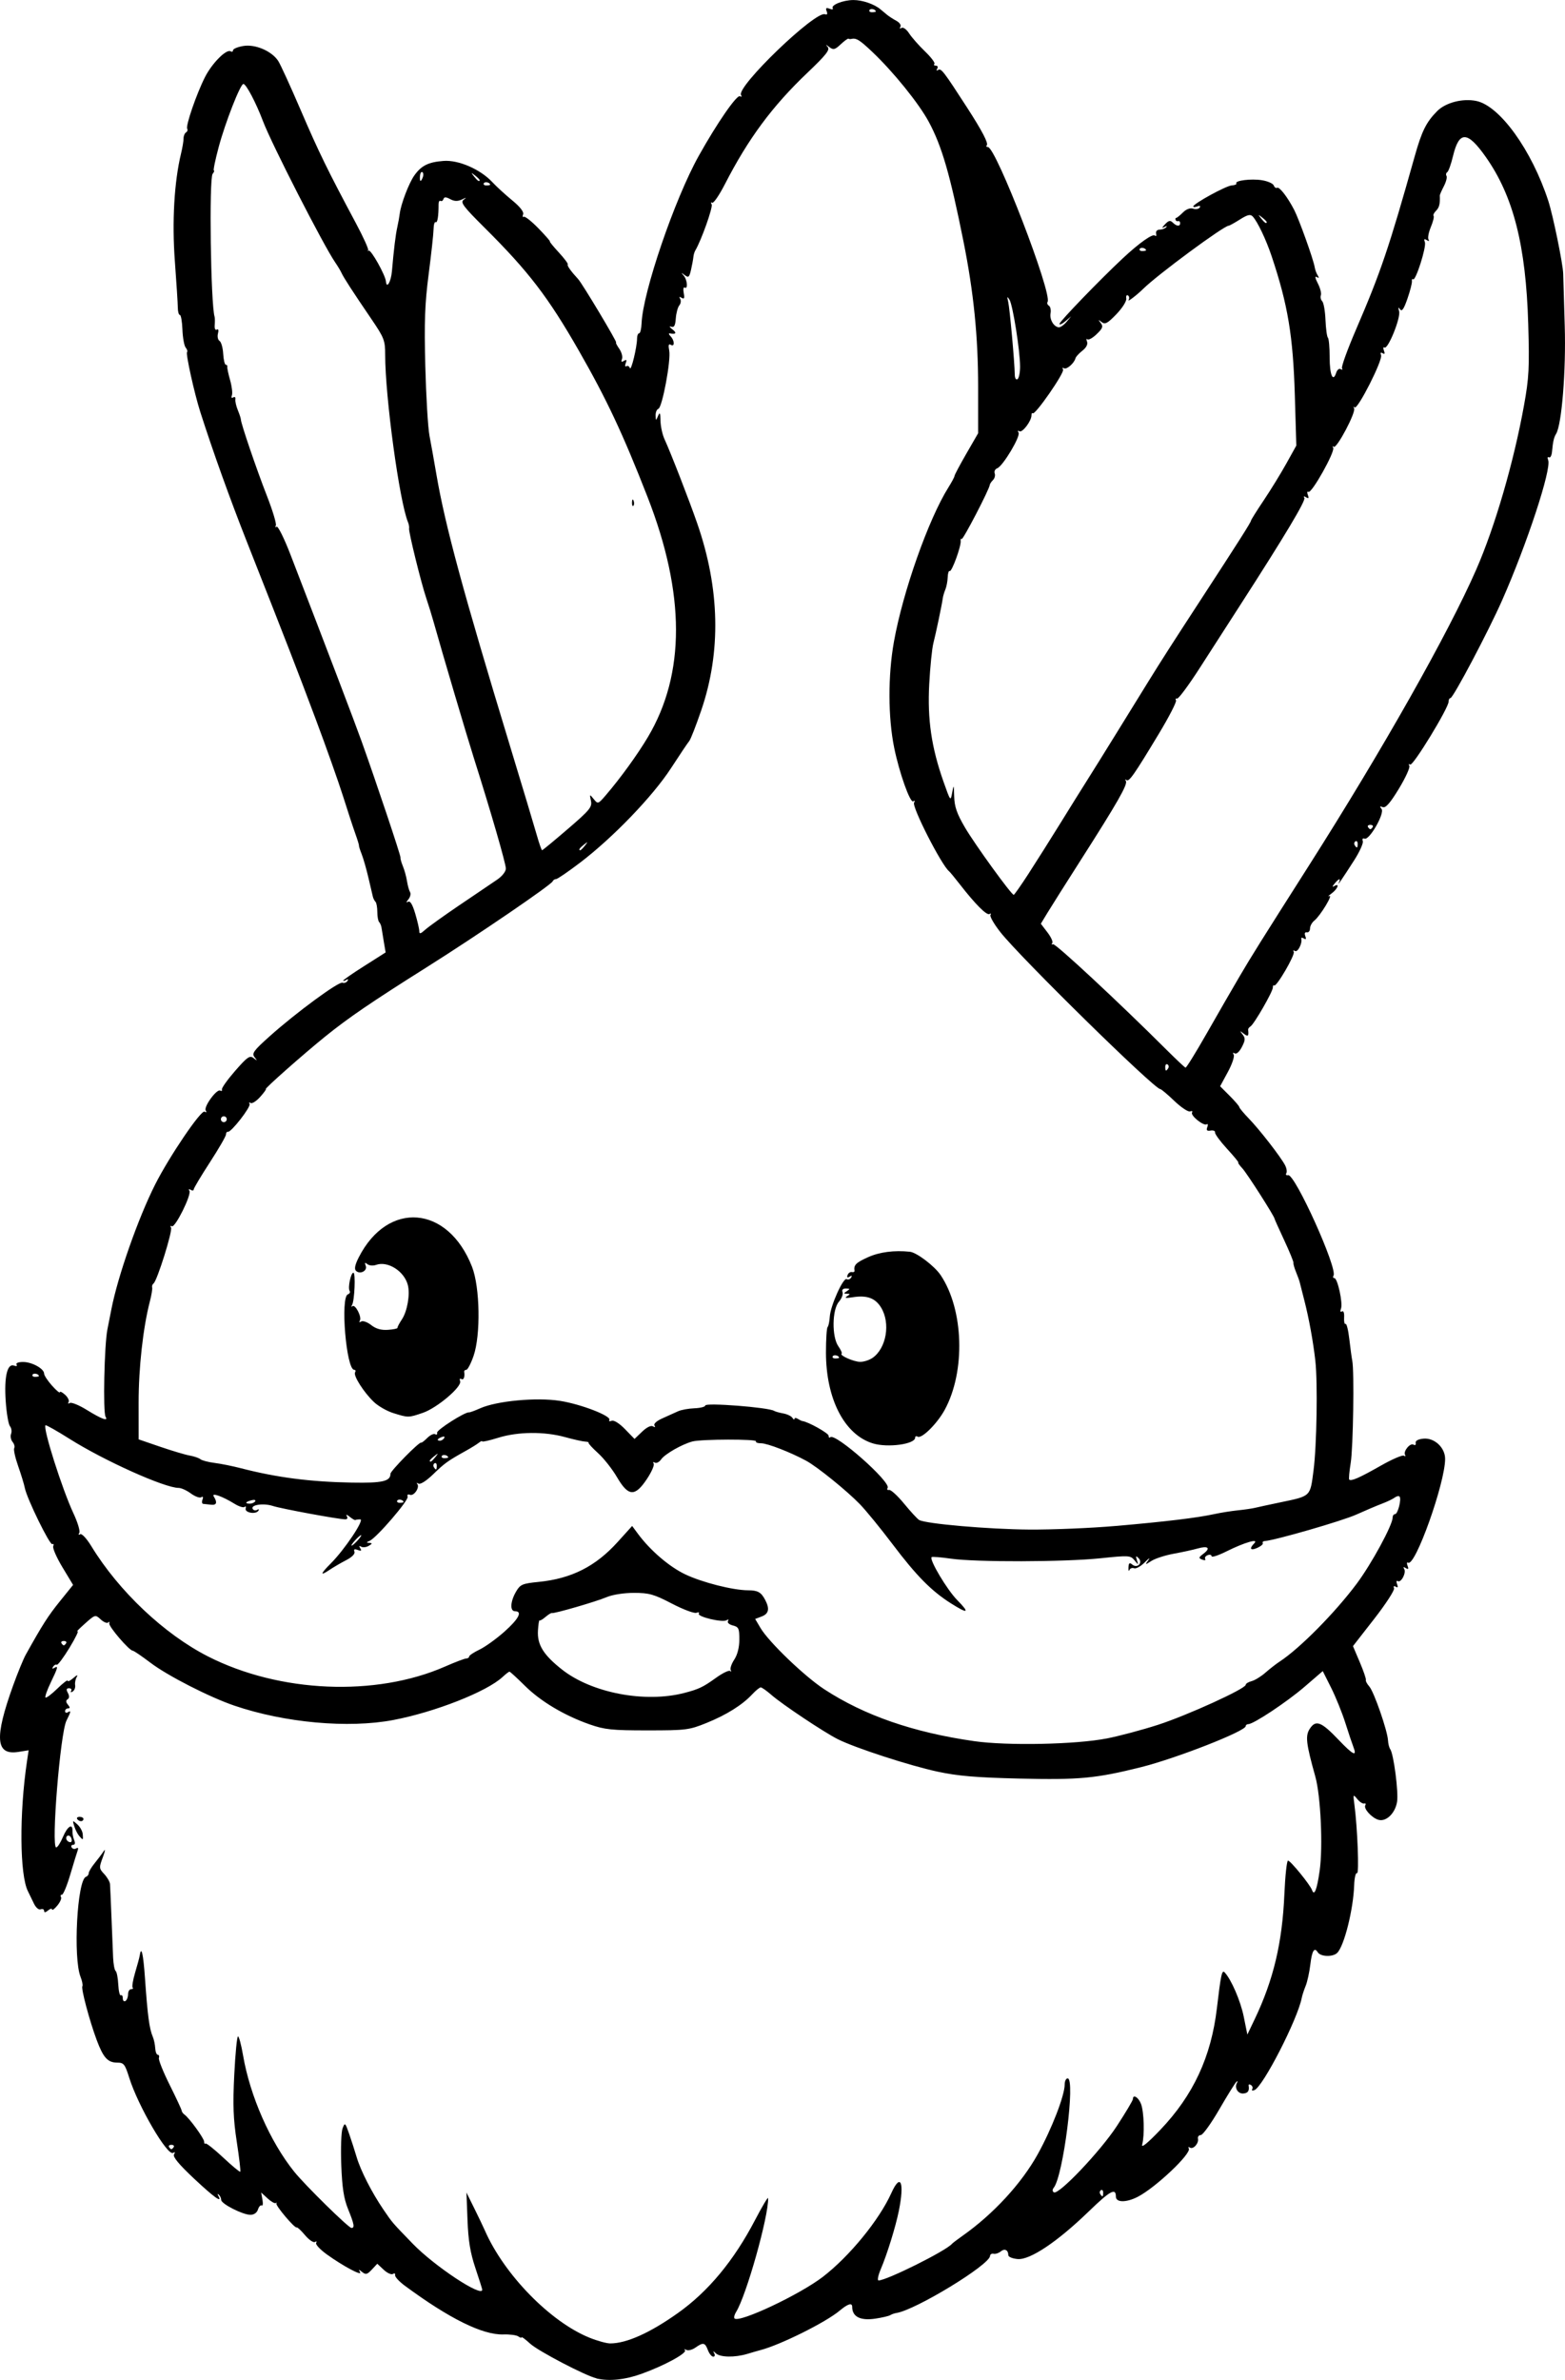 <?xml version="1.0" encoding="UTF-8" standalone="no"?>
<!-- Created with Inkscape (http://www.inkscape.org/) -->

<svg
   width="157.828mm"
   height="239.939mm"
   viewBox="0 0 157.828 239.939"
   version="1.1"
   id="svg1"
   xml:space="preserve"
   xmlns="http://www.w3.org/2000/svg"
   xmlns:svg="http://www.w3.org/2000/svg"><defs
     id="defs1" /><g
     id="layer1"
     transform="translate(-82.445,56.565)"><path
       style="fill:#000000"
       d="m 142.59,183.225 c -1.122,-0.264 -5.863,-2.743 -6.681,-3.493 -0.473,-0.434 -0.86,-0.721 -0.86,-0.639 0,0.082 -0.149,0.042 -0.331,-0.089 -0.182,-0.132 -0.861,-0.222 -1.509,-0.201 -2.085,0.068 -5.44,-1.59 -9.934,-4.908 -0.582,-0.43 -1.026,-0.914 -0.986,-1.076 0.04,-0.162 -0.058,-0.214 -0.218,-0.115 -0.16,0.099 -0.58,-0.092 -0.934,-0.425 l -0.644,-0.605 -0.55,0.59 c -0.464,0.498 -0.616,0.537 -0.975,0.246 -0.351,-0.284 -0.388,-0.283 -0.213,0.009 0.271,0.451 -1.711,-0.605 -3.344,-1.781 -0.686,-0.494 -1.174,-1.019 -1.083,-1.165 0.091,-0.147 0.038,-0.188 -0.117,-0.093 -0.155,0.096 -0.607,-0.213 -1.006,-0.687 -0.398,-0.473 -0.775,-0.824 -0.836,-0.778 -0.18,0.132 -2.187,-2.244 -2.051,-2.428 0.068,-0.092 0.043,-0.107 -0.055,-0.033 -0.098,0.074 -0.472,-0.134 -0.83,-0.463 l -0.651,-0.598 0.13,0.72 c 0.072,0.396 0.037,0.662 -0.077,0.591 -0.114,-0.07 -0.283,0.112 -0.376,0.405 -0.103,0.323 -0.4,0.533 -0.757,0.533 -0.775,0 -2.949,-1.105 -2.949,-1.499 0,-0.17 -0.108,-0.408 -0.241,-0.529 -0.14,-0.128 -0.161,-0.082 -0.051,0.11 0.458,0.797 -0.406,0.183 -2.464,-1.749 -1.51,-1.417 -2.148,-2.189 -2.004,-2.422 0.138,-0.224 0.107,-0.277 -0.091,-0.155 -0.568,0.351 -3.529,-4.719 -4.426,-7.579 -0.429,-1.367 -0.551,-1.521 -1.204,-1.521 -0.959,0 -1.406,-0.49 -2.072,-2.27 -0.726,-1.941 -1.595,-5.2 -1.449,-5.436 0.063,-0.103 -0.018,-0.524 -0.182,-0.936 -0.765,-1.932 -0.338,-9.8 0.548,-10.095 0.151,-0.05 0.274,-0.213 0.274,-0.362 0,-0.149 0.268,-0.599 0.595,-1.001 0.327,-0.402 0.743,-0.955 0.922,-1.229 0.18,-0.274 0.14,0.001 -0.089,0.612 -0.398,1.062 -0.392,1.137 0.136,1.704 0.304,0.326 0.566,0.779 0.584,1.006 0.017,0.227 0.083,1.723 0.147,3.324 0.064,1.601 0.139,3.446 0.167,4.101 0.028,0.655 0.143,1.259 0.254,1.341 0.112,0.083 0.231,0.696 0.265,1.363 0.034,0.666 0.151,1.157 0.26,1.09 0.109,-0.067 0.198,0.071 0.198,0.307 0,0.235 0.119,0.355 0.265,0.265 0.146,-0.09 0.265,-0.395 0.265,-0.677 0,-0.282 0.139,-0.514 0.309,-0.514 0.17,0 0.239,-0.07 0.153,-0.155 -0.085,-0.085 0.028,-0.77 0.252,-1.521 0.224,-0.751 0.429,-1.511 0.456,-1.689 0.163,-1.077 0.361,-0.248 0.535,2.238 0.268,3.833 0.439,5.111 0.799,5.956 0.108,0.254 0.214,0.76 0.235,1.124 0.021,0.364 0.137,0.662 0.259,0.662 0.121,1e-4 0.172,0.145 0.113,0.323 -0.059,0.177 0.429,1.398 1.085,2.712 0.656,1.314 1.201,2.483 1.21,2.598 0.009,0.114 0.136,0.293 0.282,0.397 0.492,0.351 1.984,2.405 1.984,2.731 0,0.178 0.06,0.264 0.135,0.19 0.074,-0.074 0.872,0.557 1.774,1.401 0.902,0.845 1.682,1.493 1.735,1.44 0.053,-0.053 -0.106,-1.407 -0.352,-3.01 -0.354,-2.307 -0.407,-3.718 -0.254,-6.774 0.106,-2.123 0.275,-3.86 0.376,-3.86 0.101,0 0.33,0.856 0.509,1.902 0.703,4.102 2.727,8.708 5.155,11.733 1.089,1.357 5.488,5.679 5.78,5.679 0.344,0 0.274,-0.387 -0.344,-1.908 -0.43,-1.058 -0.597,-2.141 -0.685,-4.442 -0.064,-1.673 -0.006,-3.334 0.13,-3.689 0.236,-0.618 0.265,-0.595 0.658,0.529 0.226,0.647 0.569,1.711 0.763,2.366 0.405,1.37 1.529,3.57 2.702,5.292 0.924,1.355 0.833,1.249 2.954,3.441 2.193,2.266 7.011,5.453 7.011,4.637 0,-0.068 -0.311,-1.051 -0.691,-2.183 -0.518,-1.543 -0.717,-2.755 -0.796,-4.837 l -0.106,-2.778 0.786,1.587 c 0.432,0.873 0.917,1.885 1.076,2.249 1.949,4.445 6.595,9.202 10.548,10.801 0.783,0.317 1.722,0.576 2.086,0.576 1.641,0 3.993,-1.053 6.808,-3.048 3.074,-2.178 5.659,-5.29 7.798,-9.388 0.722,-1.382 1.316,-2.378 1.321,-2.212 0.055,1.818 -2.197,9.822 -3.229,11.475 -0.173,0.276 -0.245,0.572 -0.161,0.656 0.475,0.475 6.58,-2.402 8.913,-4.199 2.687,-2.071 5.677,-5.727 6.901,-8.44 0.937,-2.077 1.344,-1.111 0.757,1.795 -0.328,1.619 -1.182,4.374 -1.826,5.887 -0.263,0.618 -0.361,1.124 -0.218,1.124 0.818,0 6.784,-2.971 7.394,-3.682 0.073,-0.085 0.549,-0.448 1.058,-0.806 3.119,-2.196 5.962,-5.279 7.607,-8.249 1.411,-2.547 2.712,-5.916 2.712,-7.021 0,-0.338 0.134,-0.615 0.298,-0.615 0.804,0 -0.444,9.833 -1.4,11.023 -0.153,0.191 -0.149,0.367 0.011,0.466 0.477,0.295 4.694,-4.144 6.355,-6.689 0.889,-1.362 1.616,-2.582 1.616,-2.712 0,-0.525 0.56,-0.188 0.819,0.492 0.304,0.8 0.37,3.156 0.115,4.098 -0.105,0.387 0.545,-0.143 1.837,-1.498 3.316,-3.478 5.118,-7.348 5.696,-12.235 0.404,-3.416 0.512,-3.916 0.783,-3.631 0.666,0.699 1.607,2.876 1.927,4.463 l 0.365,1.805 0.745,-1.56 c 1.892,-3.964 2.777,-7.699 2.989,-12.607 0.08,-1.855 0.245,-3.373 0.366,-3.373 0.245,0 2.231,2.436 2.421,2.969 0.231,0.649 0.496,-0.021 0.77,-1.951 0.343,-2.412 0.107,-7.542 -0.436,-9.485 -0.938,-3.355 -1.025,-4.114 -0.555,-4.831 0.604,-0.922 1.155,-0.709 2.901,1.122 1.473,1.545 1.894,1.745 1.488,0.706 -0.122,-0.313 -0.487,-1.402 -0.81,-2.421 -0.323,-1.019 -0.967,-2.609 -1.431,-3.534 l -0.844,-1.682 -1.834,1.58 c -1.777,1.531 -5.147,3.769 -5.675,3.769 -0.143,0 -0.26,0.09 -0.26,0.2 0,0.507 -7.026,3.258 -10.583,4.145 -4.534,1.13 -6.201,1.286 -12.216,1.144 -4.39,-0.103 -6.232,-0.259 -8.29,-0.701 -2.816,-0.605 -8.298,-2.389 -10.054,-3.272 -1.39,-0.699 -5.586,-3.497 -6.69,-4.461 -0.478,-0.417 -0.963,-0.759 -1.078,-0.759 -0.115,0 -0.498,0.31 -0.851,0.69 -1.002,1.077 -2.592,2.075 -4.61,2.893 -1.757,0.712 -2.062,0.751 -5.953,0.752 -3.582,8.3e-4 -4.319,-0.075 -5.821,-0.599 -2.559,-0.893 -4.964,-2.326 -6.562,-3.911 -0.782,-0.776 -1.476,-1.411 -1.542,-1.411 -0.066,0 -0.379,0.241 -0.696,0.536 -1.589,1.481 -6.832,3.544 -11.027,4.34 -4.527,0.859 -10.94,0.279 -16.017,-1.449 -2.515,-0.856 -6.738,-3.015 -8.474,-4.333 -0.873,-0.663 -1.674,-1.206 -1.78,-1.208 -0.349,-0.005 -2.455,-2.459 -2.365,-2.756 0.049,-0.159 -0.002,-0.2 -0.113,-0.089 -0.11,0.11 -0.448,-0.028 -0.75,-0.307 -0.544,-0.504 -0.557,-0.501 -1.607,0.434 -0.582,0.518 -0.916,0.862 -0.742,0.763 0.174,-0.099 -0.183,0.644 -0.794,1.649 -0.611,1.006 -1.191,1.781 -1.291,1.722 -0.099,-0.058 -0.266,0.033 -0.372,0.204 -0.12,0.193 -0.077,0.239 0.114,0.121 0.438,-0.27 0.387,-0.059 -0.354,1.477 -0.363,0.752 -0.599,1.428 -0.524,1.503 0.074,0.074 0.609,-0.328 1.189,-0.893 0.579,-0.566 1.053,-0.927 1.053,-0.802 0,0.125 0.259,1.9e-4 0.575,-0.277 0.351,-0.308 0.482,-0.349 0.337,-0.107 -0.131,0.218 -0.205,0.595 -0.165,0.836 0.04,0.242 -0.071,0.528 -0.246,0.636 -0.182,0.113 -0.249,0.085 -0.157,-0.065 0.089,-0.144 -0.005,-0.261 -0.209,-0.261 -0.273,0 -0.305,0.124 -0.12,0.469 0.164,0.307 0.155,0.528 -0.027,0.641 -0.191,0.118 -0.181,0.289 0.032,0.545 0.223,0.268 0.226,0.373 0.013,0.373 -0.163,0 -0.297,0.126 -0.297,0.28 0,0.154 0.119,0.207 0.265,0.117 0.355,-0.219 0.335,-0.09 -0.13,0.841 -0.629,1.261 -1.56,12.788 -1.032,12.782 0.13,-0.001 0.435,-0.478 0.679,-1.058 0.455,-1.084 0.994,-1.416 0.96,-0.593 -0.01,0.255 0.069,0.671 0.177,0.926 0.122,0.288 0.08,0.463 -0.113,0.463 -0.17,0 -0.234,0.121 -0.142,0.269 0.091,0.148 0.297,0.188 0.457,0.089 0.176,-0.109 0.236,-0.033 0.151,0.194 -0.077,0.206 -0.412,1.297 -0.745,2.425 -0.333,1.128 -0.714,2.051 -0.847,2.051 -0.133,0 -0.176,0.107 -0.095,0.237 0.081,0.13 -0.087,0.517 -0.372,0.86 -0.285,0.343 -0.523,0.519 -0.528,0.392 -0.005,-0.127 -0.187,-0.083 -0.406,0.099 -0.262,0.217 -0.397,0.231 -0.397,0.041 0,-0.159 -0.156,-0.229 -0.347,-0.155 -0.2,0.077 -0.494,-0.179 -0.692,-0.604 -0.19,-0.405 -0.455,-0.951 -0.589,-1.213 -0.835,-1.628 -0.883,-7.834 -0.101,-13.089 l 0.168,-1.13 -1.025,0.164 c -2.309,0.369 -2.45,-1.393 -0.536,-6.703 0.459,-1.273 1.033,-2.671 1.277,-3.108 1.703,-3.051 2.239,-3.89 3.428,-5.365 l 1.339,-1.661 -1.069,-1.772 c -0.588,-0.974 -1.008,-1.93 -0.934,-2.123 0.074,-0.193 0.034,-0.289 -0.09,-0.213 -0.244,0.151 -2.562,-4.585 -2.775,-5.668 -0.071,-0.364 -0.375,-1.36 -0.675,-2.214 -0.3,-0.854 -0.477,-1.663 -0.394,-1.798 0.083,-0.135 0.009,-0.417 -0.165,-0.627 -0.174,-0.21 -0.242,-0.577 -0.151,-0.816 0.092,-0.239 0.04,-0.586 -0.114,-0.771 -0.154,-0.186 -0.347,-1.331 -0.429,-2.546 -0.165,-2.452 0.163,-3.825 0.849,-3.561 0.233,0.089 0.338,0.044 0.245,-0.105 -0.093,-0.151 0.185,-0.262 0.657,-0.262 0.903,0 2.123,0.674 2.123,1.173 0,0.175 0.357,0.719 0.794,1.208 0.437,0.489 0.794,0.79 0.794,0.668 0,-0.122 0.235,-0.008 0.523,0.252 0.288,0.26 0.448,0.595 0.356,0.743 -0.092,0.15 -0.037,0.19 0.123,0.091 0.16,-0.099 0.922,0.21 1.695,0.687 1.526,0.942 2.219,1.196 1.914,0.703 -0.273,-0.442 -0.13,-7.23 0.186,-8.819 0.146,-0.735 0.323,-1.634 0.394,-1.998 0.649,-3.35 2.694,-9.183 4.417,-12.599 1.427,-2.829 4.641,-7.564 4.989,-7.349 0.185,0.114 0.229,0.069 0.113,-0.118 -0.227,-0.368 1.123,-2.216 1.465,-2.005 0.133,0.082 0.209,0.03 0.169,-0.116 -0.04,-0.146 0.564,-0.993 1.342,-1.883 1.231,-1.408 1.471,-1.573 1.852,-1.276 0.385,0.301 0.397,0.29 0.096,-0.095 -0.297,-0.38 -0.1,-0.653 1.527,-2.109 2.638,-2.362 6.956,-5.539 7.339,-5.399 0.177,0.064 0.404,-0.015 0.504,-0.177 0.11,-0.178 0.061,-0.219 -0.124,-0.105 -0.168,0.104 -0.305,0.134 -0.305,0.067 0,-0.067 0.962,-0.732 2.139,-1.479 l 2.139,-1.358 -0.179,-1.057 c -0.098,-0.581 -0.204,-1.229 -0.235,-1.439 -0.031,-0.21 -0.139,-0.465 -0.24,-0.566 -0.101,-0.101 -0.184,-0.561 -0.184,-1.022 0,-0.461 -0.083,-0.921 -0.184,-1.022 -0.101,-0.101 -0.22,-0.329 -0.263,-0.507 -0.044,-0.178 -0.245,-1.037 -0.448,-1.911 -0.203,-0.873 -0.51,-1.945 -0.681,-2.381 -0.172,-0.437 -0.295,-0.827 -0.275,-0.867 0.021,-0.04 -0.143,-0.576 -0.363,-1.191 -0.221,-0.614 -0.776,-2.308 -1.235,-3.763 -0.459,-1.455 -1.704,-4.968 -2.768,-7.805 -1.886,-5.03 -2.846,-7.504 -6.932,-17.859 -1.731,-4.388 -3.417,-9.084 -4.702,-13.097 -0.594,-1.855 -1.487,-5.885 -1.338,-6.035 0.074,-0.074 0.012,-0.282 -0.137,-0.462 -0.149,-0.18 -0.297,-0.994 -0.328,-1.81 -0.031,-0.815 -0.148,-1.482 -0.259,-1.483 -0.111,-3.75e-4 -0.204,-0.328 -0.206,-0.728 -0.002,-0.4 -0.137,-2.514 -0.299,-4.696 -0.296,-3.972 -0.064,-8.005 0.624,-10.848 0.141,-0.582 0.255,-1.264 0.253,-1.516 -0.002,-0.252 0.111,-0.528 0.249,-0.614 0.139,-0.086 0.193,-0.252 0.12,-0.369 -0.176,-0.286 0.935,-3.515 1.792,-5.206 0.711,-1.402 2.163,-2.862 2.587,-2.6 0.133,0.082 0.242,0.034 0.242,-0.107 0,-0.141 0.464,-0.335 1.032,-0.431 1.208,-0.204 2.869,0.507 3.525,1.509 0.223,0.34 1.247,2.579 2.277,4.976 1.813,4.221 2.701,6.039 5.564,11.394 0.746,1.396 1.298,2.616 1.226,2.712 -0.072,0.096 -0.05,0.114 0.048,0.04 0.217,-0.163 1.694,2.463 1.748,3.108 0.067,0.799 0.512,0.038 0.605,-1.033 0.192,-2.217 0.37,-3.677 0.542,-4.444 0.099,-0.442 0.209,-1.047 0.244,-1.343 0.113,-0.967 0.924,-3.095 1.474,-3.867 0.709,-0.996 1.418,-1.348 2.949,-1.463 1.512,-0.114 3.709,0.842 4.917,2.139 0.42,0.451 1.324,1.279 2.008,1.84 0.782,0.641 1.19,1.162 1.097,1.403 -0.081,0.211 -0.05,0.323 0.068,0.25 0.118,-0.073 0.787,0.457 1.486,1.177 0.699,0.72 1.214,1.31 1.146,1.31 -0.069,0 0.333,0.496 0.893,1.102 0.56,0.606 0.968,1.152 0.907,1.213 -0.101,0.101 0.328,0.705 1.052,1.484 0.415,0.447 3.972,6.387 3.825,6.387 -0.07,0 0.071,0.282 0.312,0.626 0.241,0.344 0.367,0.81 0.281,1.036 -0.113,0.293 -0.057,0.348 0.197,0.191 0.261,-0.161 0.309,-0.1 0.18,0.235 -0.096,0.25 -0.067,0.388 0.065,0.306 0.131,-0.081 0.291,0.002 0.354,0.185 0.123,0.355 0.724,-2.125 0.724,-2.988 0,-0.284 0.094,-0.516 0.208,-0.516 0.115,0 0.227,-0.459 0.249,-1.019 0.125,-3.13 3.329,-12.509 5.762,-16.867 1.86,-3.331 3.854,-6.211 4.166,-6.018 0.158,0.097 0.203,0.048 0.103,-0.113 -0.508,-0.822 7.494,-8.526 8.467,-8.152 0.217,0.083 0.275,-0.022 0.167,-0.302 -0.125,-0.325 -0.054,-0.387 0.292,-0.254 0.251,0.096 0.395,0.075 0.319,-0.048 -0.204,-0.329 1.059,-0.829 2.095,-0.829 0.892,0 2.082,0.406 2.703,0.923 0.177,0.147 0.482,0.4 0.678,0.563 0.196,0.162 0.62,0.436 0.943,0.609 0.323,0.173 0.505,0.445 0.405,0.606 -0.106,0.172 -0.06,0.218 0.113,0.111 0.165,-0.102 0.502,0.14 0.768,0.551 0.261,0.403 0.981,1.22 1.6,1.816 0.619,0.596 1.045,1.163 0.948,1.26 -0.097,0.097 -0.031,0.177 0.147,0.177 0.178,0 0.239,0.137 0.136,0.305 -0.115,0.186 -0.073,0.234 0.107,0.123 0.293,-0.181 0.56,0.167 2.897,3.782 1.538,2.38 2.189,3.63 1.993,3.827 -0.091,0.091 -0.041,0.165 0.111,0.165 0.817,0 6.525,14.81 6.022,15.624 -0.073,0.118 -0.011,0.29 0.138,0.382 0.149,0.092 0.223,0.432 0.165,0.755 -0.111,0.614 0.289,1.324 0.799,1.419 0.164,0.031 0.521,-0.208 0.793,-0.529 l 0.495,-0.585 -0.595,0.504 c -0.327,0.277 -0.595,0.396 -0.594,0.265 0.001,-0.235 4.1,-4.479 6.383,-6.61 1.685,-1.573 3.027,-2.519 3.252,-2.293 0.108,0.108 0.157,0.019 0.109,-0.2 -0.051,-0.229 0.099,-0.398 0.356,-0.4 0.244,-0.002 0.542,-0.11 0.661,-0.241 0.126,-0.138 0.051,-0.149 -0.18,-0.025 -0.281,0.15 -0.262,0.069 0.064,-0.277 0.36,-0.382 0.531,-0.419 0.781,-0.17 0.388,0.388 0.743,0.414 0.743,0.055 0,-0.146 -0.089,-0.235 -0.198,-0.198 -0.109,0.036 -0.228,-0.023 -0.265,-0.132 -0.036,-0.109 -0.007,-0.198 0.066,-0.198 0.073,0 0.377,-0.244 0.675,-0.543 0.338,-0.338 0.729,-0.484 1.036,-0.386 0.271,0.086 0.569,0.034 0.662,-0.116 0.1,-0.162 0.002,-0.208 -0.242,-0.115 -0.226,0.087 -0.411,0.091 -0.411,0.01 0,-0.278 3.306,-2.088 3.877,-2.123 0.313,-0.019 0.524,-0.11 0.467,-0.201 -0.179,-0.29 1.489,-0.499 2.584,-0.324 0.58,0.093 1.116,0.33 1.191,0.526 0.075,0.197 0.225,0.304 0.332,0.238 0.227,-0.14 1.054,0.924 1.724,2.22 0.5,0.967 1.953,5.023 2.071,5.782 0.039,0.25 0.175,0.623 0.303,0.827 0.164,0.263 0.136,0.313 -0.096,0.169 -0.205,-0.127 -0.164,0.113 0.111,0.644 0.241,0.466 0.379,1 0.307,1.188 -0.072,0.187 -0.012,0.46 0.133,0.605 0.145,0.145 0.295,0.993 0.332,1.884 0.037,0.891 0.147,1.7 0.244,1.797 0.097,0.097 0.176,0.983 0.176,1.969 0,1.785 0.337,2.58 0.661,1.559 0.094,-0.295 0.299,-0.457 0.457,-0.36 0.158,0.097 0.215,0.061 0.127,-0.081 -0.088,-0.142 0.548,-1.901 1.413,-3.909 2.498,-5.798 3.324,-8.238 5.922,-17.478 0.711,-2.529 1.157,-3.429 2.254,-4.54 0.855,-0.867 2.579,-1.315 3.959,-1.03 2.368,0.49 5.586,4.955 7.255,10.068 0.475,1.454 1.488,6.406 1.504,7.345 0.005,0.326 0.075,2.692 0.155,5.258 0.14,4.486 -0.3,9.978 -0.873,10.895 -0.219,0.35 -0.315,0.773 -0.411,1.81 -0.036,0.386 -0.174,0.634 -0.308,0.552 -0.134,-0.082 -0.169,0.045 -0.077,0.283 0.347,0.904 -2.133,8.45 -4.645,14.134 -1.388,3.142 -4.94,9.861 -5.212,9.861 -0.102,0 -0.186,0.162 -0.186,0.36 0,0.634 -3.588,6.514 -3.869,6.34 -0.149,-0.092 -0.19,-0.037 -0.092,0.121 0.098,0.158 -0.373,1.196 -1.047,2.307 -0.884,1.455 -1.338,1.975 -1.63,1.863 -0.304,-0.117 -0.335,-0.071 -0.124,0.183 0.35,0.422 -1.228,3.184 -1.713,2.998 -0.185,-0.071 -0.259,0.03 -0.178,0.241 0.077,0.2 -0.316,1.075 -0.873,1.945 -1.23,1.92 -1.747,2.671 -1.536,2.229 0.225,-0.472 -0.01,-0.409 -0.436,0.117 -0.247,0.304 -0.257,0.384 -0.032,0.249 0.58,-0.348 0.355,0.279 -0.265,0.739 -0.327,0.243 -0.437,0.363 -0.243,0.268 0.439,-0.216 -0.912,2.008 -1.502,2.473 -0.237,0.187 -0.433,0.544 -0.434,0.794 -0.002,0.25 -0.148,0.426 -0.324,0.391 -0.198,-0.039 -0.257,0.105 -0.153,0.374 0.114,0.297 0.067,0.375 -0.148,0.242 -0.174,-0.107 -0.29,-0.097 -0.257,0.023 0.125,0.461 -0.361,1.409 -0.635,1.239 -0.158,-0.097 -0.214,-0.06 -0.126,0.083 0.174,0.282 -1.763,3.606 -1.977,3.392 -0.072,-0.072 -0.13,0.024 -0.13,0.213 0,0.41 -1.887,3.688 -2.257,3.92 -0.142,0.089 -0.248,0.238 -0.236,0.331 0.086,0.645 -0.013,0.735 -0.44,0.4 -0.415,-0.326 -0.427,-0.317 -0.116,0.081 0.29,0.37 0.277,0.581 -0.077,1.265 -0.247,0.478 -0.548,0.745 -0.719,0.64 -0.179,-0.111 -0.22,-0.061 -0.103,0.127 0.105,0.17 -0.16,0.957 -0.589,1.749 l -0.78,1.439 0.96,0.96 c 0.528,0.528 0.966,1.04 0.974,1.137 0.007,0.097 0.443,0.62 0.968,1.162 1.065,1.1 3.168,3.806 3.635,4.677 0.167,0.311 0.229,0.686 0.139,0.832 -0.09,0.146 -0.009,0.233 0.181,0.193 0.69,-0.145 5.014,9.426 4.577,10.133 -0.083,0.135 -0.046,0.245 0.083,0.245 0.327,0 0.88,2.536 0.672,3.08 -0.103,0.268 -0.065,0.38 0.095,0.282 0.159,-0.098 0.248,0.147 0.22,0.607 -0.025,0.424 0.04,0.718 0.145,0.654 0.105,-0.065 0.276,0.625 0.381,1.532 0.105,0.908 0.238,1.889 0.297,2.18 0.211,1.048 0.092,8.766 -0.158,10.302 -0.141,0.864 -0.208,1.619 -0.15,1.678 0.192,0.192 1.043,-0.182 3.16,-1.388 1.146,-0.653 2.205,-1.112 2.354,-1.02 0.149,0.092 0.203,0.058 0.121,-0.075 -0.219,-0.355 0.512,-1.246 0.851,-1.037 0.161,0.099 0.257,0.023 0.216,-0.172 -0.046,-0.221 0.242,-0.381 0.783,-0.433 1.106,-0.107 2.187,0.901 2.187,2.039 0,2.432 -3.02,10.902 -3.731,10.463 -0.128,-0.079 -0.153,0.061 -0.058,0.311 0.128,0.332 0.08,0.396 -0.176,0.237 -0.231,-0.143 -0.287,-0.114 -0.165,0.083 0.237,0.383 -0.313,1.435 -0.643,1.231 -0.14,-0.087 -0.172,0.044 -0.074,0.301 0.117,0.306 0.074,0.392 -0.132,0.265 -0.188,-0.116 -0.255,-0.056 -0.174,0.157 0.073,0.19 -0.829,1.58 -2.004,3.088 l -2.137,2.742 0.689,1.622 c 0.379,0.892 0.654,1.699 0.612,1.793 -0.043,0.094 0.115,0.392 0.351,0.661 0.474,0.543 1.832,4.461 1.882,5.431 0.018,0.339 0.118,0.735 0.223,0.88 0.347,0.481 0.848,4.338 0.69,5.311 -0.188,1.157 -1.101,2.038 -1.879,1.814 -0.679,-0.196 -1.528,-1.139 -1.323,-1.47 0.083,-0.134 0.031,-0.211 -0.115,-0.171 -0.146,0.04 -0.461,-0.165 -0.699,-0.456 -0.415,-0.506 -0.427,-0.483 -0.291,0.529 0.315,2.347 0.498,7.089 0.267,6.949 -0.132,-0.08 -0.261,0.466 -0.287,1.215 -0.082,2.44 -1.001,6.113 -1.706,6.817 -0.442,0.442 -1.684,0.402 -1.971,-0.064 -0.335,-0.543 -0.58,-0.143 -0.738,1.206 -0.093,0.791 -0.306,1.774 -0.474,2.183 -0.168,0.409 -0.346,0.955 -0.396,1.214 -0.42,2.163 -3.915,8.973 -4.775,9.303 -0.205,0.079 -0.304,0.033 -0.222,-0.1 0.083,-0.134 0.026,-0.32 -0.125,-0.414 -0.151,-0.094 -0.258,-0.072 -0.238,0.048 0.093,0.537 -0.061,0.77 -0.533,0.805 -0.551,0.042 -0.923,-0.581 -0.641,-1.074 0.1,-0.174 0.071,-0.214 -0.065,-0.091 -0.132,0.119 -0.909,1.369 -1.725,2.778 -0.816,1.409 -1.65,2.568 -1.852,2.575 -0.202,0.007 -0.334,0.168 -0.292,0.359 0.103,0.474 -0.469,1.118 -0.808,0.909 -0.152,-0.094 -0.204,-0.055 -0.117,0.086 0.305,0.494 -3.365,3.966 -5.16,4.882 -1.16,0.592 -2.193,0.578 -2.193,-0.029 0,-0.913 -0.564,-0.605 -2.735,1.496 -3.163,3.061 -5.916,4.905 -7.165,4.801 -0.521,-0.044 -0.948,-0.218 -0.948,-0.388 0,-0.524 -0.366,-0.708 -0.76,-0.381 -0.206,0.171 -0.531,0.278 -0.722,0.236 -0.191,-0.042 -0.352,0.056 -0.359,0.217 -0.037,0.903 -7.527,5.464 -9.45,5.755 -0.193,0.029 -0.47,0.128 -0.616,0.218 -0.146,0.091 -0.822,0.249 -1.504,0.351 -1.516,0.227 -2.333,-0.191 -2.333,-1.192 0,-0.438 -0.444,-0.302 -1.261,0.385 -1.397,1.176 -5.992,3.462 -7.999,3.981 -0.218,0.056 -0.813,0.228 -1.321,0.382 -1.247,0.376 -2.728,0.352 -3.163,-0.052 -0.285,-0.265 -0.319,-0.265 -0.17,0 0.103,0.182 0.058,0.331 -0.1,0.331 -0.158,0 -0.4,-0.298 -0.538,-0.661 -0.294,-0.772 -0.469,-0.807 -1.265,-0.249 -0.324,0.227 -0.737,0.327 -0.919,0.222 -0.182,-0.105 -0.24,-0.091 -0.13,0.031 0.259,0.286 -2.063,1.552 -4.375,2.386 -1.679,0.606 -3.274,0.769 -4.556,0.467 z m 51.109,-18.72 c 0,-0.212 -0.101,-0.323 -0.225,-0.246 -0.124,0.076 -0.156,0.25 -0.073,0.385 0.214,0.346 0.297,0.307 0.297,-0.139 z m -93.734,-4.598 c 0.075,-0.121 -0.032,-0.22 -0.237,-0.22 -0.205,0 -0.312,0.099 -0.237,0.22 0.075,0.121 0.182,0.22 0.237,0.22 0.056,0 0.162,-0.099 0.237,-0.22 z m -10.328,-31.131 c -0.083,-0.217 -0.26,-0.328 -0.393,-0.246 -0.277,0.171 -0.055,0.642 0.304,0.642 0.132,0 0.172,-0.178 0.089,-0.395 z m 104.414,-10.059 c 1.237,-0.24 3.559,-0.858 5.159,-1.373 2.948,-0.949 8.864,-3.645 8.864,-4.04 0,-0.118 0.268,-0.285 0.595,-0.369 0.327,-0.085 0.953,-0.468 1.389,-0.853 0.437,-0.384 1.091,-0.893 1.455,-1.131 2.01,-1.315 5.568,-4.913 7.754,-7.841 1.495,-2.002 3.623,-5.917 3.623,-6.667 0,-0.19 0.11,-0.345 0.244,-0.345 0.282,0 0.675,-1.551 0.449,-1.776 -0.083,-0.083 -0.303,-0.035 -0.488,0.107 -0.185,0.142 -0.754,0.415 -1.263,0.607 -0.509,0.192 -1.683,0.69 -2.608,1.107 -1.408,0.635 -8.166,2.589 -9.221,2.666 -0.175,0.013 -0.269,0.105 -0.207,0.205 0.062,0.1 -0.182,0.316 -0.541,0.479 -0.701,0.319 -0.861,0.097 -0.322,-0.451 0.52,-0.529 -0.982,-0.095 -2.778,0.801 -0.837,0.418 -1.521,0.642 -1.521,0.499 0,-0.143 -0.178,-0.192 -0.395,-0.108 -0.217,0.083 -0.33,0.257 -0.251,0.386 0.08,0.129 -0.055,0.157 -0.298,0.064 -0.392,-0.151 -0.377,-0.219 0.13,-0.602 0.751,-0.567 0.46,-0.822 -0.593,-0.52 -0.461,0.132 -1.541,0.368 -2.399,0.523 -0.858,0.156 -1.871,0.481 -2.25,0.723 -0.673,0.429 -0.681,0.427 -0.312,-0.085 0.208,-0.289 0.047,-0.189 -0.358,0.221 -0.405,0.41 -0.894,0.685 -1.088,0.61 -0.194,-0.074 -0.408,0.007 -0.475,0.181 -0.067,0.174 -0.11,0.054 -0.094,-0.266 0.022,-0.454 0.106,-0.517 0.381,-0.289 0.513,0.426 1.104,-0.182 0.632,-0.65 -0.267,-0.265 -0.3,-0.226 -0.164,0.198 0.167,0.521 0.163,0.521 -0.248,0.017 -0.397,-0.487 -0.565,-0.496 -3.425,-0.198 -3.644,0.38 -12.575,0.403 -15.093,0.039 -1.004,-0.145 -1.875,-0.214 -1.936,-0.154 -0.253,0.253 1.558,3.292 2.582,4.331 1.308,1.328 1.101,1.429 -0.65,0.318 -1.957,-1.241 -3.462,-2.766 -5.862,-5.941 -1.21,-1.601 -2.701,-3.426 -3.313,-4.055 -1.329,-1.368 -4.291,-3.763 -5.4,-4.366 -1.573,-0.856 -3.915,-1.765 -4.546,-1.765 -0.354,0 -0.589,-0.089 -0.522,-0.198 0.146,-0.238 -5.508,-0.225 -6.41,0.014 -1.05,0.279 -2.776,1.265 -3.152,1.803 -0.195,0.279 -0.484,0.427 -0.642,0.329 -0.161,-0.1 -0.212,-0.056 -0.116,0.1 0.094,0.153 -0.215,0.856 -0.687,1.562 -1.206,1.805 -1.868,1.762 -3.011,-0.194 -0.475,-0.813 -1.336,-1.905 -1.913,-2.426 -0.577,-0.521 -1.005,-0.991 -0.952,-1.044 0.053,-0.053 -0.106,-0.106 -0.354,-0.118 -0.248,-0.011 -1.16,-0.215 -2.027,-0.454 -2.099,-0.576 -4.749,-0.549 -6.734,0.069 -0.886,0.276 -1.611,0.44 -1.611,0.364 0,-0.075 -0.149,-0.016 -0.331,0.132 -0.182,0.148 -0.761,0.508 -1.287,0.801 -1.863,1.038 -2.168,1.256 -3.322,2.377 -0.687,0.667 -1.299,1.058 -1.487,0.95 -0.176,-0.101 -0.235,-0.089 -0.131,0.026 0.295,0.326 -0.318,1.256 -0.725,1.1 -0.215,-0.083 -0.312,-0.006 -0.238,0.188 0.135,0.352 -3.141,4.157 -3.835,4.456 -0.354,0.152 -0.357,0.184 -0.021,0.206 0.316,0.021 0.302,0.082 -0.068,0.297 -0.256,0.149 -0.602,0.186 -0.768,0.083 -0.201,-0.124 -0.23,-0.069 -0.087,0.163 0.16,0.259 0.094,0.303 -0.253,0.17 -0.33,-0.126 -0.429,-0.075 -0.334,0.173 0.083,0.215 -0.243,0.549 -0.83,0.852 -0.531,0.274 -1.294,0.72 -1.694,0.99 -0.974,0.659 -0.918,0.4 0.143,-0.661 1.394,-1.394 3.429,-4.439 2.967,-4.439 -0.219,0 -0.439,0.03 -0.489,0.066 -0.05,0.036 -0.311,-0.112 -0.58,-0.331 -0.28,-0.228 -0.404,-0.256 -0.29,-0.066 0.119,0.198 0.059,0.33 -0.148,0.328 -0.688,-0.005 -6.453,-1.07 -7.306,-1.349 -0.955,-0.313 -2.287,-0.112 -2.029,0.306 0.089,0.144 0.291,0.181 0.449,0.084 0.158,-0.098 0.214,-0.06 0.125,0.085 -0.248,0.402 -1.39,0.213 -1.287,-0.212 0.049,-0.201 4.7e-4,-0.277 -0.107,-0.17 -0.107,0.107 -0.565,-0.034 -1.017,-0.313 -1.223,-0.756 -2.355,-1.156 -2.096,-0.741 0.386,0.617 0.294,0.899 -0.272,0.835 -0.311,-0.035 -0.667,-0.074 -0.792,-0.086 -0.125,-0.012 -0.156,-0.207 -0.069,-0.433 0.098,-0.255 0.049,-0.344 -0.129,-0.233 -0.158,0.097 -0.628,-0.075 -1.045,-0.383 -0.417,-0.308 -0.972,-0.56 -1.233,-0.56 -1.409,0 -7.511,-2.742 -11.002,-4.945 -1.28,-0.808 -2.372,-1.424 -2.426,-1.37 -0.279,0.279 1.684,6.457 2.825,8.892 0.425,0.908 0.688,1.789 0.583,1.959 -0.113,0.183 -0.076,0.238 0.091,0.134 0.16,-0.099 0.65,0.428 1.131,1.216 2.768,4.534 7.357,8.867 11.766,11.109 7.214,3.67 16.916,4.082 23.903,1.015 1.018,-0.447 1.979,-0.812 2.137,-0.812 0.158,0 0.288,-0.089 0.289,-0.198 0.002,-0.109 0.473,-0.424 1.047,-0.699 0.574,-0.275 1.704,-1.088 2.511,-1.807 1.446,-1.289 1.846,-2.058 1.069,-2.058 -0.532,0 -0.479,-0.984 0.106,-1.984 0.423,-0.722 0.628,-0.81 2.279,-0.975 3.302,-0.33 5.734,-1.557 7.955,-4.013 l 1.471,-1.627 0.577,0.78 c 1.246,1.685 3.156,3.325 4.767,4.094 1.714,0.818 4.81,1.605 6.344,1.612 0.991,0.005 1.317,0.188 1.729,0.971 0.471,0.894 0.364,1.397 -0.353,1.669 l -0.657,0.25 0.534,0.904 c 0.836,1.418 4.434,4.876 6.433,6.183 4.041,2.643 8.993,4.358 15.118,5.233 3.343,0.478 10.229,0.339 13.361,-0.269 z m -42.598,-4.591 c 1.457,-0.377 1.901,-0.589 3.203,-1.528 0.67,-0.483 1.314,-0.792 1.431,-0.686 0.117,0.106 0.141,0.066 0.053,-0.088 -0.088,-0.155 0.071,-0.631 0.353,-1.058 0.324,-0.492 0.513,-1.237 0.514,-2.029 0.002,-1.114 -0.071,-1.27 -0.658,-1.417 -0.367,-0.092 -0.584,-0.289 -0.488,-0.443 0.102,-0.166 0.043,-0.198 -0.147,-0.081 -0.413,0.255 -2.983,-0.359 -2.792,-0.667 0.08,-0.129 -0.032,-0.167 -0.249,-0.084 -0.217,0.083 -1.329,-0.335 -2.471,-0.929 -1.816,-0.945 -2.295,-1.08 -3.821,-1.08 -1.025,0 -2.167,0.179 -2.769,0.434 -1.078,0.457 -5.314,1.685 -5.518,1.6 -0.066,-0.027 -0.351,0.149 -0.635,0.392 -0.283,0.243 -0.555,0.402 -0.604,0.353 -0.049,-0.049 -0.119,0.408 -0.157,1.014 -0.089,1.431 0.551,2.466 2.446,3.953 2.993,2.349 8.349,3.369 12.307,2.344 z m -62.337,-5.019 c 0.075,-0.121 -0.032,-0.22 -0.237,-0.22 -0.205,0 -0.312,0.099 -0.237,0.22 0.075,0.121 0.182,0.22 0.237,0.22 0.056,0 0.162,-0.099 0.237,-0.22 z M 118.513,98.745 c 0.263,-0.291 0.419,-0.529 0.347,-0.529 -0.073,0 -0.348,0.238 -0.611,0.529 -0.263,0.291 -0.419,0.529 -0.347,0.529 0.073,0 0.348,-0.238 0.611,-0.529 z m 76.465,-1.455 c 5.103,-0.447 8.19,-0.82 9.922,-1.197 0.655,-0.143 1.726,-0.313 2.381,-0.38 0.655,-0.066 1.429,-0.179 1.72,-0.25 0.291,-0.071 1.422,-0.316 2.514,-0.544 3.166,-0.661 3.049,-0.55 3.398,-3.227 0.325,-2.49 0.429,-8.871 0.181,-11.071 -0.219,-1.937 -0.646,-4.28 -1.111,-6.085 -0.225,-0.873 -0.437,-1.707 -0.472,-1.852 -0.035,-0.146 -0.199,-0.596 -0.365,-1.001 -0.166,-0.405 -0.283,-0.822 -0.26,-0.926 0.024,-0.104 -0.395,-1.127 -0.929,-2.273 -0.534,-1.146 -0.972,-2.119 -0.972,-2.163 0,-0.23 -2.772,-4.571 -3.244,-5.08 -0.304,-0.327 -0.49,-0.595 -0.415,-0.595 0.075,0 -0.432,-0.619 -1.127,-1.375 -0.695,-0.756 -1.242,-1.5 -1.216,-1.654 0.027,-0.153 -0.176,-0.24 -0.45,-0.192 -0.368,0.063 -0.455,-0.027 -0.334,-0.344 0.091,-0.237 0.061,-0.366 -0.065,-0.288 -0.315,0.195 -1.657,-0.892 -1.472,-1.191 0.082,-0.132 -0.007,-0.181 -0.197,-0.108 -0.19,0.073 -0.906,-0.405 -1.592,-1.061 -0.685,-0.657 -1.326,-1.194 -1.423,-1.194 -0.596,0 -14.124,-13.279 -16.124,-15.827 -0.633,-0.807 -1.08,-1.583 -0.993,-1.725 0.087,-0.141 0.041,-0.184 -0.102,-0.096 -0.274,0.169 -1.436,-0.996 -2.989,-2.997 -0.506,-0.651 -0.994,-1.244 -1.085,-1.316 -0.762,-0.608 -3.776,-6.517 -3.528,-6.918 0.113,-0.183 0.075,-0.237 -0.093,-0.133 -0.307,0.19 -1.403,-2.898 -1.91,-5.385 -0.627,-3.067 -0.637,-7.312 -0.027,-10.716 0.904,-5.045 3.482,-12.342 5.488,-15.539 0.341,-0.543 0.62,-1.067 0.62,-1.165 0,-0.098 0.536,-1.107 1.191,-2.242 l 1.191,-2.064 v -4.666 c 0,-5.081 -0.447,-9.52 -1.479,-14.674 -1.352,-6.758 -2.184,-9.621 -3.505,-12.069 -1.003,-1.858 -3.579,-5.043 -5.705,-7.054 -1.295,-1.225 -1.613,-1.415 -2.144,-1.283 -0.073,0.018 -0.182,0.003 -0.243,-0.033 -0.061,-0.036 -0.415,0.219 -0.786,0.568 -0.586,0.55 -0.737,0.587 -1.146,0.277 -0.372,-0.282 -0.406,-0.283 -0.161,-0.006 0.247,0.279 -0.174,0.811 -2.056,2.603 -3.536,3.365 -5.958,6.636 -8.311,11.222 -0.573,1.116 -1.152,1.961 -1.288,1.877 -0.136,-0.084 -0.159,-0.011 -0.052,0.162 0.158,0.255 -1.042,3.636 -1.652,4.658 -0.085,0.143 -0.172,0.441 -0.191,0.661 -0.02,0.221 -0.126,0.794 -0.235,1.274 -0.173,0.759 -0.256,0.829 -0.638,0.542 -0.37,-0.279 -0.387,-0.273 -0.108,0.04 0.37,0.415 0.458,1.433 0.104,1.215 -0.124,-0.077 -0.167,0.172 -0.094,0.553 0.1,0.521 0.047,0.64 -0.211,0.48 -0.231,-0.143 -0.28,-0.109 -0.148,0.105 0.108,0.174 0.068,0.471 -0.088,0.659 -0.156,0.188 -0.315,0.779 -0.354,1.314 -0.052,0.73 -0.168,0.938 -0.466,0.836 -0.229,-0.078 -0.179,0.033 0.117,0.262 0.477,0.369 0.38,0.529 -0.249,0.41 -0.146,-0.028 -0.116,0.101 0.066,0.286 0.418,0.425 0.438,1.122 0.025,0.866 -0.216,-0.133 -0.262,0.037 -0.156,0.58 0.189,0.972 -0.7,5.742 -1.095,5.874 -0.162,0.054 -0.287,0.356 -0.276,0.672 0.018,0.555 0.026,0.557 0.246,0.044 0.181,-0.421 0.231,-0.322 0.246,0.489 0.01,0.56 0.191,1.394 0.402,1.852 0.63,1.368 2.498,6.176 3.307,8.511 2.277,6.571 2.413,12.937 0.404,18.819 -0.527,1.542 -1.072,2.939 -1.211,3.103 -0.139,0.164 -0.974,1.407 -1.855,2.762 -1.836,2.822 -5.851,6.99 -9.161,9.509 -1.195,0.91 -2.285,1.654 -2.422,1.654 -0.137,0 -0.289,0.101 -0.338,0.223 -0.142,0.36 -7.631,5.469 -12.656,8.634 -5.64,3.552 -7.933,5.117 -10.286,7.018 -2.182,1.762 -6.174,5.292 -5.985,5.292 0.075,0 -0.179,0.354 -0.565,0.786 -0.385,0.433 -0.821,0.712 -0.969,0.621 -0.148,-0.091 -0.196,-0.049 -0.108,0.094 0.17,0.275 -1.872,2.901 -2.187,2.813 -0.102,-0.028 -0.187,0.091 -0.189,0.265 -0.003,0.174 -0.737,1.444 -1.632,2.822 -0.895,1.378 -1.627,2.606 -1.627,2.728 0,0.122 -0.137,0.137 -0.305,0.033 -0.183,-0.113 -0.234,-0.073 -0.127,0.1 0.238,0.385 -1.447,3.776 -1.775,3.573 -0.141,-0.087 -0.176,-0.029 -0.078,0.13 0.187,0.303 -1.398,5.369 -1.764,5.639 -0.117,0.086 -0.179,0.265 -0.139,0.397 0.04,0.132 -0.065,0.776 -0.235,1.431 -0.684,2.643 -1.133,6.694 -1.13,10.198 l 0.003,3.693 2.18,0.747 c 1.199,0.411 2.537,0.809 2.973,0.885 0.437,0.076 0.92,0.241 1.074,0.368 0.154,0.127 0.795,0.295 1.425,0.374 0.63,0.079 1.813,0.317 2.63,0.528 3.64,0.942 7.002,1.379 11.218,1.456 3.083,0.056 3.894,-0.128 3.894,-0.887 0,-0.294 2.933,-3.271 3.093,-3.141 0.045,0.036 0.324,-0.176 0.62,-0.473 0.296,-0.296 0.656,-0.466 0.8,-0.377 0.144,0.089 0.229,0.021 0.189,-0.15 -0.064,-0.273 2.827,-2.116 3.218,-2.051 0.082,0.013 0.591,-0.172 1.131,-0.413 1.675,-0.745 5.667,-1.119 8.031,-0.751 2.125,0.33 5.236,1.534 4.991,1.931 -0.077,0.125 0.031,0.162 0.241,0.081 0.225,-0.086 0.776,0.26 1.341,0.842 l 0.96,0.988 0.768,-0.736 c 0.466,-0.447 0.896,-0.656 1.095,-0.533 0.204,0.126 0.26,0.093 0.148,-0.088 -0.106,-0.172 0.228,-0.469 0.819,-0.729 0.549,-0.242 1.249,-0.557 1.555,-0.701 0.306,-0.144 1.05,-0.281 1.652,-0.304 0.602,-0.023 1.096,-0.149 1.097,-0.28 0.002,-0.308 6.369,0.186 6.94,0.539 0.118,0.073 0.537,0.191 0.932,0.262 0.395,0.072 0.808,0.272 0.918,0.445 0.11,0.173 0.202,0.218 0.204,0.101 0.002,-0.118 0.153,-0.12 0.335,-0.004 0.182,0.116 0.39,0.217 0.463,0.225 0.578,0.066 2.646,1.221 2.646,1.477 0,0.178 0.076,0.248 0.168,0.155 0.482,-0.482 6.147,4.522 5.784,5.109 -0.094,0.152 -0.028,0.243 0.147,0.203 0.175,-0.04 0.856,0.582 1.513,1.383 0.657,0.8 1.339,1.541 1.516,1.645 0.65,0.386 7.006,0.94 11.113,0.968 2.328,0.016 6.257,-0.148 8.731,-0.365 z M 170.48,88.967 c -2.869,-0.87 -4.734,-4.475 -4.738,-9.162 -0.001,-1.322 0.073,-2.478 0.165,-2.57 0.092,-0.092 0.191,-0.564 0.221,-1.049 0.067,-1.109 1.367,-3.991 1.705,-3.782 0.139,0.086 0.338,0.016 0.444,-0.154 0.126,-0.205 0.076,-0.239 -0.148,-0.1 -0.228,0.141 -0.296,0.089 -0.206,-0.158 0.073,-0.202 0.267,-0.338 0.431,-0.301 0.164,0.036 0.284,-0.023 0.266,-0.132 -0.091,-0.578 0.147,-0.818 1.358,-1.365 1.16,-0.524 2.649,-0.719 4.229,-0.552 0.683,0.072 2.48,1.436 3.095,2.349 2.338,3.47 2.53,9.704 0.419,13.584 -0.765,1.405 -2.334,2.958 -2.736,2.709 -0.137,-0.085 -0.249,-0.039 -0.249,0.101 0,0.66 -2.755,1.037 -4.256,0.582 z m -0.035,-8.627 c 1.393,-0.976 1.82,-3.493 0.858,-5.07 -0.586,-0.962 -1.434,-1.269 -2.866,-1.039 -0.673,0.108 -0.854,0.078 -0.581,-0.096 0.353,-0.225 0.353,-0.254 0,-0.261 -0.353,-0.007 -0.353,-0.037 0,-0.265 0.334,-0.216 0.32,-0.257 -0.095,-0.261 -0.316,-0.003 -0.44,0.13 -0.347,0.371 0.079,0.206 -0.087,0.641 -0.369,0.967 -0.688,0.793 -0.721,3.535 -0.054,4.486 0.252,0.36 0.401,0.694 0.331,0.742 -0.25,0.172 1.207,0.82 1.864,0.829 0.368,0.005 0.934,-0.176 1.258,-0.404 z m -3.382,-0.012 c 0,-0.219 -0.514,-0.343 -0.632,-0.152 -0.076,0.124 0.034,0.225 0.246,0.225 0.212,0 0.385,-0.033 0.385,-0.073 z m -44.946,5.585 c -0.636,-0.198 -1.513,-0.697 -1.948,-1.107 -1.026,-0.967 -2.117,-2.679 -1.916,-3.005 0.087,-0.14 0.047,-0.255 -0.088,-0.255 -0.801,0 -1.414,-7.351 -0.634,-7.61 0.178,-0.059 0.254,-0.22 0.17,-0.356 -0.193,-0.312 0.125,-1.823 0.384,-1.823 0.236,0 0.119,2.808 -0.135,3.252 -0.101,0.176 -0.087,0.233 0.031,0.126 0.28,-0.254 0.978,1.091 0.754,1.453 -0.101,0.163 -0.045,0.199 0.136,0.088 0.169,-0.105 0.623,0.057 1.007,0.359 0.482,0.379 1.008,0.528 1.695,0.48 0.548,-0.038 0.98,-0.129 0.959,-0.202 -0.02,-0.073 0.179,-0.455 0.443,-0.85 0.542,-0.812 0.84,-2.511 0.604,-3.451 -0.353,-1.408 -2.033,-2.475 -3.215,-2.043 -0.291,0.106 -0.681,0.072 -0.866,-0.076 -0.252,-0.202 -0.295,-0.161 -0.171,0.163 0.197,0.512 -0.581,0.909 -0.987,0.503 -0.181,-0.181 -0.089,-0.619 0.284,-1.351 2.939,-5.76 8.994,-5.259 11.422,0.945 0.807,2.061 0.888,6.892 0.152,9.004 -0.266,0.764 -0.594,1.389 -0.727,1.389 -0.134,0 -0.229,0.089 -0.212,0.198 0.083,0.525 -0.058,0.875 -0.293,0.729 -0.144,-0.089 -0.197,0.006 -0.118,0.212 0.213,0.556 -2.321,2.708 -3.77,3.202 -1.448,0.494 -1.458,0.494 -2.96,0.025 z m -13.939,8.888 c 0.082,-0.132 -0.09,-0.178 -0.381,-0.101 -0.618,0.162 -0.696,0.341 -0.148,0.341 0.21,0 0.448,-0.108 0.53,-0.24 z m 14.964,0.079 c 0,-0.219 -0.514,-0.343 -0.632,-0.152 -0.076,0.124 0.034,0.225 0.246,0.225 0.212,0 0.385,-0.033 0.385,-0.073 z m 3.351,-3.664 c 0,-0.212 -0.101,-0.323 -0.225,-0.246 -0.124,0.076 -0.156,0.25 -0.073,0.385 0.214,0.346 0.297,0.307 0.297,-0.139 z m -0.143,-0.872 c 0.329,-0.42 0.32,-0.429 -0.1,-0.1 -0.255,0.2 -0.463,0.408 -0.463,0.463 0,0.218 0.217,0.078 0.563,-0.363 z m 1.289,0.038 c 0,-0.219 -0.514,-0.343 -0.632,-0.152 -0.076,0.124 0.034,0.225 0.246,0.225 0.212,0 0.385,-0.033 0.385,-0.073 z m -0.399,-1.953 c 0.093,-0.15 -0.013,-0.194 -0.249,-0.104 -0.458,0.176 -0.542,0.366 -0.162,0.366 0.137,0 0.322,-0.118 0.411,-0.262 z M 86.366,82.18 c 0,-0.219 -0.514,-0.343 -0.632,-0.152 -0.076,0.124 0.034,0.225 0.246,0.225 0.212,0 0.385,-0.033 0.385,-0.073 z M 105.269,56.124 c -0.085,-0.138 -0.268,-0.181 -0.406,-0.096 -0.138,0.085 -0.181,0.268 -0.096,0.406 0.085,0.138 0.268,0.181 0.406,0.096 0.138,-0.085 0.181,-0.268 0.096,-0.406 z m 94.988,-4.986 c 0.084,-0.135 0.051,-0.309 -0.073,-0.385 -0.124,-0.076 -0.225,0.034 -0.225,0.246 0,0.446 0.083,0.485 0.297,0.139 z m 3.892,-3.524 c 1.098,-1.928 2.591,-4.518 3.319,-5.755 1.233,-2.096 1.989,-3.304 6.996,-11.179 7.417,-11.666 14.042,-23.387 16.858,-29.822 1.89,-4.321 3.781,-10.817 4.816,-16.546 0.504,-2.79 0.556,-3.784 0.427,-8.202 -0.231,-7.917 -1.496,-12.895 -4.281,-16.849 -1.858,-2.638 -2.69,-2.657 -3.309,-0.075 -0.194,0.809 -0.454,1.533 -0.577,1.609 -0.123,0.076 -0.157,0.246 -0.076,0.377 0.081,0.131 -0.038,0.598 -0.266,1.037 -0.227,0.439 -0.411,0.86 -0.408,0.934 0.034,0.858 -0.054,1.215 -0.379,1.54 -0.211,0.211 -0.323,0.445 -0.249,0.519 0.074,0.074 -0.05,0.577 -0.275,1.118 -0.226,0.541 -0.333,1.108 -0.239,1.26 0.108,0.175 0.042,0.197 -0.179,0.061 -0.253,-0.156 -0.304,-0.097 -0.185,0.213 0.178,0.465 -0.947,3.988 -1.195,3.74 -0.083,-0.082 -0.133,0.007 -0.112,0.198 0.021,0.192 -0.184,0.987 -0.455,1.768 -0.364,1.048 -0.559,1.325 -0.743,1.058 -0.179,-0.259 -0.206,-0.202 -0.094,0.2 0.181,0.647 -1.121,3.872 -1.475,3.654 -0.126,-0.078 -0.151,0.063 -0.055,0.313 0.117,0.306 0.074,0.392 -0.132,0.265 -0.197,-0.122 -0.253,-0.05 -0.157,0.2 0.187,0.488 -2.369,5.531 -2.667,5.26 -0.12,-0.109 -0.145,-0.069 -0.055,0.09 0.219,0.385 -1.772,4.143 -2.058,3.883 -0.123,-0.112 -0.146,-0.067 -0.051,0.098 0.216,0.378 -2.175,4.643 -2.493,4.446 -0.129,-0.08 -0.156,0.06 -0.06,0.309 0.128,0.332 0.08,0.396 -0.176,0.237 -0.222,-0.137 -0.287,-0.114 -0.178,0.063 0.164,0.265 -1.952,3.8 -6.477,10.822 -1.111,1.725 -2.939,4.564 -4.061,6.311 -1.122,1.746 -2.156,3.142 -2.298,3.102 -0.142,-0.04 -0.19,0.038 -0.106,0.174 0.084,0.136 -0.697,1.657 -1.736,3.38 -2.526,4.191 -3.015,4.886 -3.271,4.653 -0.12,-0.108 -0.14,-0.062 -0.046,0.104 0.196,0.343 -0.857,2.184 -4.594,8.034 -1.441,2.256 -2.927,4.608 -3.302,5.227 l -0.682,1.126 0.672,0.881 c 0.37,0.485 0.584,0.97 0.475,1.079 -0.108,0.108 -0.066,0.157 0.093,0.109 0.258,-0.078 6.684,5.901 11.451,10.656 0.964,0.961 1.819,1.765 1.901,1.786 0.082,0.021 1.047,-1.54 2.145,-3.468 z m -75.348,-12.929 c 1.585,-1.074 3.281,-2.223 3.77,-2.553 0.511,-0.345 0.889,-0.823 0.889,-1.126 0,-0.506 -1.541,-5.825 -3.217,-11.107 -0.715,-2.251 -3.206,-10.673 -4.07,-13.758 -0.183,-0.655 -0.514,-1.726 -0.735,-2.381 -0.528,-1.567 -1.805,-6.746 -1.737,-7.043 0.029,-0.128 -0.02,-0.412 -0.11,-0.63 -0.867,-2.109 -2.302,-12.639 -2.302,-16.887 0,-1.441 -0.102,-1.706 -1.389,-3.597 -1.919,-2.819 -2.804,-4.186 -3.015,-4.652 -0.099,-0.218 -0.385,-0.695 -0.635,-1.058 -1.185,-1.72 -6.426,-11.968 -7.287,-14.249 -0.702,-1.858 -1.695,-3.743 -1.973,-3.743 -0.307,0 -1.829,3.888 -2.492,6.367 -0.348,1.3 -0.567,2.364 -0.487,2.364 0.08,0 0.025,0.149 -0.122,0.331 -0.371,0.458 -0.195,13.164 0.199,14.42 0.034,0.109 0.039,0.48 0.01,0.823 -0.03,0.357 0.061,0.555 0.211,0.463 0.157,-0.097 0.204,0.062 0.117,0.394 -0.08,0.306 -0.008,0.641 0.159,0.745 0.168,0.104 0.334,0.686 0.369,1.294 0.035,0.608 0.153,1.107 0.262,1.107 0.109,7.54e-4 0.177,0.091 0.152,0.2 -0.026,0.109 0.101,0.717 0.282,1.351 0.181,0.634 0.263,1.325 0.182,1.535 -0.087,0.227 -0.033,0.313 0.132,0.21 0.154,-0.095 0.252,-0.012 0.219,0.185 -0.033,0.197 0.078,0.692 0.247,1.102 0.169,0.41 0.307,0.831 0.307,0.937 0,0.391 1.578,5.021 2.618,7.68 0.591,1.511 0.999,2.869 0.907,3.017 -0.092,0.149 -0.055,0.201 0.083,0.116 0.137,-0.085 0.763,1.177 1.39,2.803 3.849,9.985 6.484,16.898 7.176,18.833 1.473,4.113 3.959,11.537 3.922,11.712 -0.023,0.107 0.087,0.503 0.243,0.88 0.157,0.377 0.343,1.054 0.414,1.505 0.071,0.451 0.21,0.951 0.31,1.112 0.099,0.161 0.022,0.489 -0.173,0.728 -0.226,0.279 -0.239,0.367 -0.035,0.245 0.216,-0.13 0.449,0.251 0.728,1.188 0.225,0.758 0.409,1.557 0.409,1.774 0,0.307 0.132,0.275 0.595,-0.145 0.327,-0.297 1.892,-1.419 3.476,-2.494 z m 57.401,-3.21 c 0.779,-1.201 2.225,-3.493 3.214,-5.093 0.989,-1.601 2.177,-3.506 2.639,-4.233 0.462,-0.728 1.834,-2.93 3.047,-4.895 1.213,-1.965 2.634,-4.264 3.157,-5.111 1.278,-2.068 2.407,-3.83 5.375,-8.383 3.717,-5.702 4.969,-7.674 4.969,-7.825 0,-0.075 0.576,-0.994 1.279,-2.042 0.704,-1.048 1.733,-2.722 2.287,-3.719 l 1.008,-1.813 -0.15,-5.066 c -0.178,-5.995 -0.7,-9.129 -2.338,-14.026 -0.56,-1.676 -1.423,-3.486 -1.908,-4.006 -0.236,-0.253 -0.519,-0.187 -1.293,0.302 -0.545,0.344 -1.054,0.626 -1.131,0.626 -0.484,0 -7.147,4.917 -8.604,6.35 -0.643,0.632 -1.634,1.392 -1.491,1.143 0.099,-0.172 0.069,-0.381 -0.066,-0.464 -0.135,-0.084 -0.21,0.057 -0.167,0.312 0.044,0.26 -0.395,0.957 -0.997,1.581 -0.9,0.935 -1.144,1.064 -1.491,0.794 -0.356,-0.277 -0.369,-0.264 -0.089,0.095 0.271,0.347 0.2,0.539 -0.415,1.128 -0.408,0.391 -0.828,0.623 -0.935,0.516 -0.107,-0.107 -0.121,-0.004 -0.032,0.229 0.102,0.266 -0.071,0.607 -0.467,0.918 -0.346,0.272 -0.659,0.614 -0.696,0.759 -0.13,0.51 -0.897,1.176 -1.164,1.011 -0.15,-0.093 -0.19,-0.037 -0.09,0.125 0.184,0.298 -2.828,4.645 -3.059,4.414 -0.07,-0.07 -0.127,0.026 -0.127,0.212 0,0.569 -0.922,1.784 -1.216,1.602 -0.161,-0.1 -0.198,-0.043 -0.087,0.135 0.225,0.364 -1.573,3.377 -2.146,3.596 -0.219,0.084 -0.335,0.316 -0.259,0.515 0.076,0.199 -4.6e-4,0.502 -0.171,0.672 -0.171,0.171 -0.318,0.393 -0.327,0.495 -0.041,0.448 -2.706,5.576 -2.832,5.45 -0.077,-0.077 -0.123,0.016 -0.102,0.208 0.057,0.523 -0.902,3.147 -1.105,3.022 -0.097,-0.06 -0.189,0.224 -0.203,0.63 -0.015,0.406 -0.121,0.96 -0.235,1.231 -0.115,0.271 -0.233,0.671 -0.262,0.889 -0.09,0.664 -0.687,3.512 -0.949,4.53 -0.136,0.527 -0.323,2.38 -0.417,4.119 -0.192,3.57 0.224,6.399 1.451,9.872 0.691,1.957 0.703,1.971 0.866,1.058 0.151,-0.845 0.168,-0.809 0.2,0.401 0.027,1.028 0.27,1.73 1.081,3.117 0.994,1.701 4.686,6.8 4.924,6.8 0.062,0 0.749,-0.982 1.528,-2.183 z m -46.498,-4.454 c 2.22,-1.909 2.47,-2.215 2.337,-2.844 -0.146,-0.687 -0.139,-0.692 0.28,-0.176 0.423,0.521 0.443,0.514 1.225,-0.397 1.468,-1.71 3.19,-4.088 4.24,-5.855 3.789,-6.376 3.776,-14.443 -0.036,-24.205 -2.492,-6.38 -4.12,-9.848 -6.926,-14.748 -3.096,-5.409 -5.077,-7.993 -9.479,-12.371 -2.192,-2.18 -2.498,-2.587 -2.139,-2.85 0.328,-0.24 0.29,-0.246 -0.177,-0.027 -0.429,0.201 -0.758,0.192 -1.178,-0.033 -0.436,-0.234 -0.608,-0.236 -0.684,-0.008 -0.056,0.167 -0.189,0.25 -0.297,0.183 -0.107,-0.066 -0.195,0.082 -0.195,0.329 0.002,1.213 -0.113,1.924 -0.292,1.814 -0.109,-0.067 -0.205,0.253 -0.213,0.712 -0.008,0.459 -0.231,2.502 -0.495,4.539 -0.386,2.975 -0.452,4.798 -0.338,9.26 0.078,3.056 0.267,6.211 0.42,7.011 0.153,0.8 0.469,2.569 0.702,3.931 0.878,5.129 2.695,11.832 7.398,27.29 1.262,4.147 2.488,8.225 2.725,9.062 0.237,0.837 0.477,1.521 0.533,1.521 0.057,0 1.222,-0.963 2.589,-2.139 z m 6.477,-32.94 c 0.013,-0.308 0.075,-0.371 0.16,-0.16 0.076,0.191 0.067,0.419 -0.021,0.507 -0.088,0.088 -0.15,-0.068 -0.139,-0.347 z M 141.433,28.696 c 0.329,-0.42 0.32,-0.429 -0.1,-0.1 -0.441,0.346 -0.581,0.563 -0.363,0.563 0.055,0 0.263,-0.208 0.463,-0.463 z m 77.93,-0.187 c 0,-0.212 -0.101,-0.323 -0.225,-0.246 -0.124,0.076 -0.156,0.25 -0.073,0.385 0.214,0.346 0.297,0.307 0.297,-0.139 z m 1.516,-1.687 c 0.075,-0.121 -0.032,-0.22 -0.237,-0.22 -0.205,0 -0.312,0.099 -0.237,0.22 0.075,0.121 0.182,0.22 0.237,0.22 0.056,0 0.162,-0.099 0.237,-0.22 z m -35.561,-46.428 c -0.002,-1.608 -0.735,-6.224 -1.071,-6.748 -0.236,-0.368 -0.259,-0.331 -0.128,0.215 0.155,0.648 0.653,6.152 0.665,7.358 0.003,0.339 0.124,0.538 0.271,0.447 0.146,-0.09 0.264,-0.663 0.263,-1.272 z m 12.702,-11.721 c 0,-0.219 -0.514,-0.343 -0.632,-0.152 -0.076,0.124 0.034,0.225 0.246,0.225 0.212,0 0.385,-0.033 0.385,-0.073 z m 12.171,-2.85 c 0,-0.055 -0.208,-0.263 -0.463,-0.463 -0.42,-0.329 -0.429,-0.32 -0.1,0.1 0.346,0.441 0.563,0.581 0.563,0.363 z m -78.317,-3.765 c 0,-0.219 -0.514,-0.343 -0.632,-0.152 -0.076,0.124 0.034,0.225 0.246,0.225 0.212,0 0.385,-0.033 0.385,-0.073 z m -6.787,-0.757 c 0.082,-0.214 0.06,-0.443 -0.049,-0.511 -0.109,-0.067 -0.215,0.107 -0.237,0.388 -0.046,0.608 0.079,0.661 0.286,0.122 z m 5.728,0.289 c 0,-0.055 -0.208,-0.263 -0.463,-0.463 -0.42,-0.329 -0.429,-0.32 -0.1,0.1 0.346,0.441 0.563,0.581 0.563,0.363 z m 39.952,-16.994 c 0,-0.219 -0.514,-0.343 -0.632,-0.152 -0.076,0.124 0.034,0.225 0.246,0.225 0.212,0 0.385,-0.033 0.385,-0.073 z M 90.433,128.546 c -0.164,-0.188 -0.388,-0.629 -0.498,-0.982 -0.192,-0.616 -0.18,-0.623 0.307,-0.189 0.279,0.249 0.526,0.695 0.548,0.992 0.047,0.626 0.038,0.631 -0.357,0.179 z m -0.204,-1.711 c -0.075,-0.121 0.037,-0.22 0.249,-0.22 0.212,0 0.385,0.099 0.385,0.22 0,0.121 -0.112,0.22 -0.249,0.22 -0.137,0 -0.31,-0.099 -0.385,-0.22 z"
       id="path16" /></g></svg>
